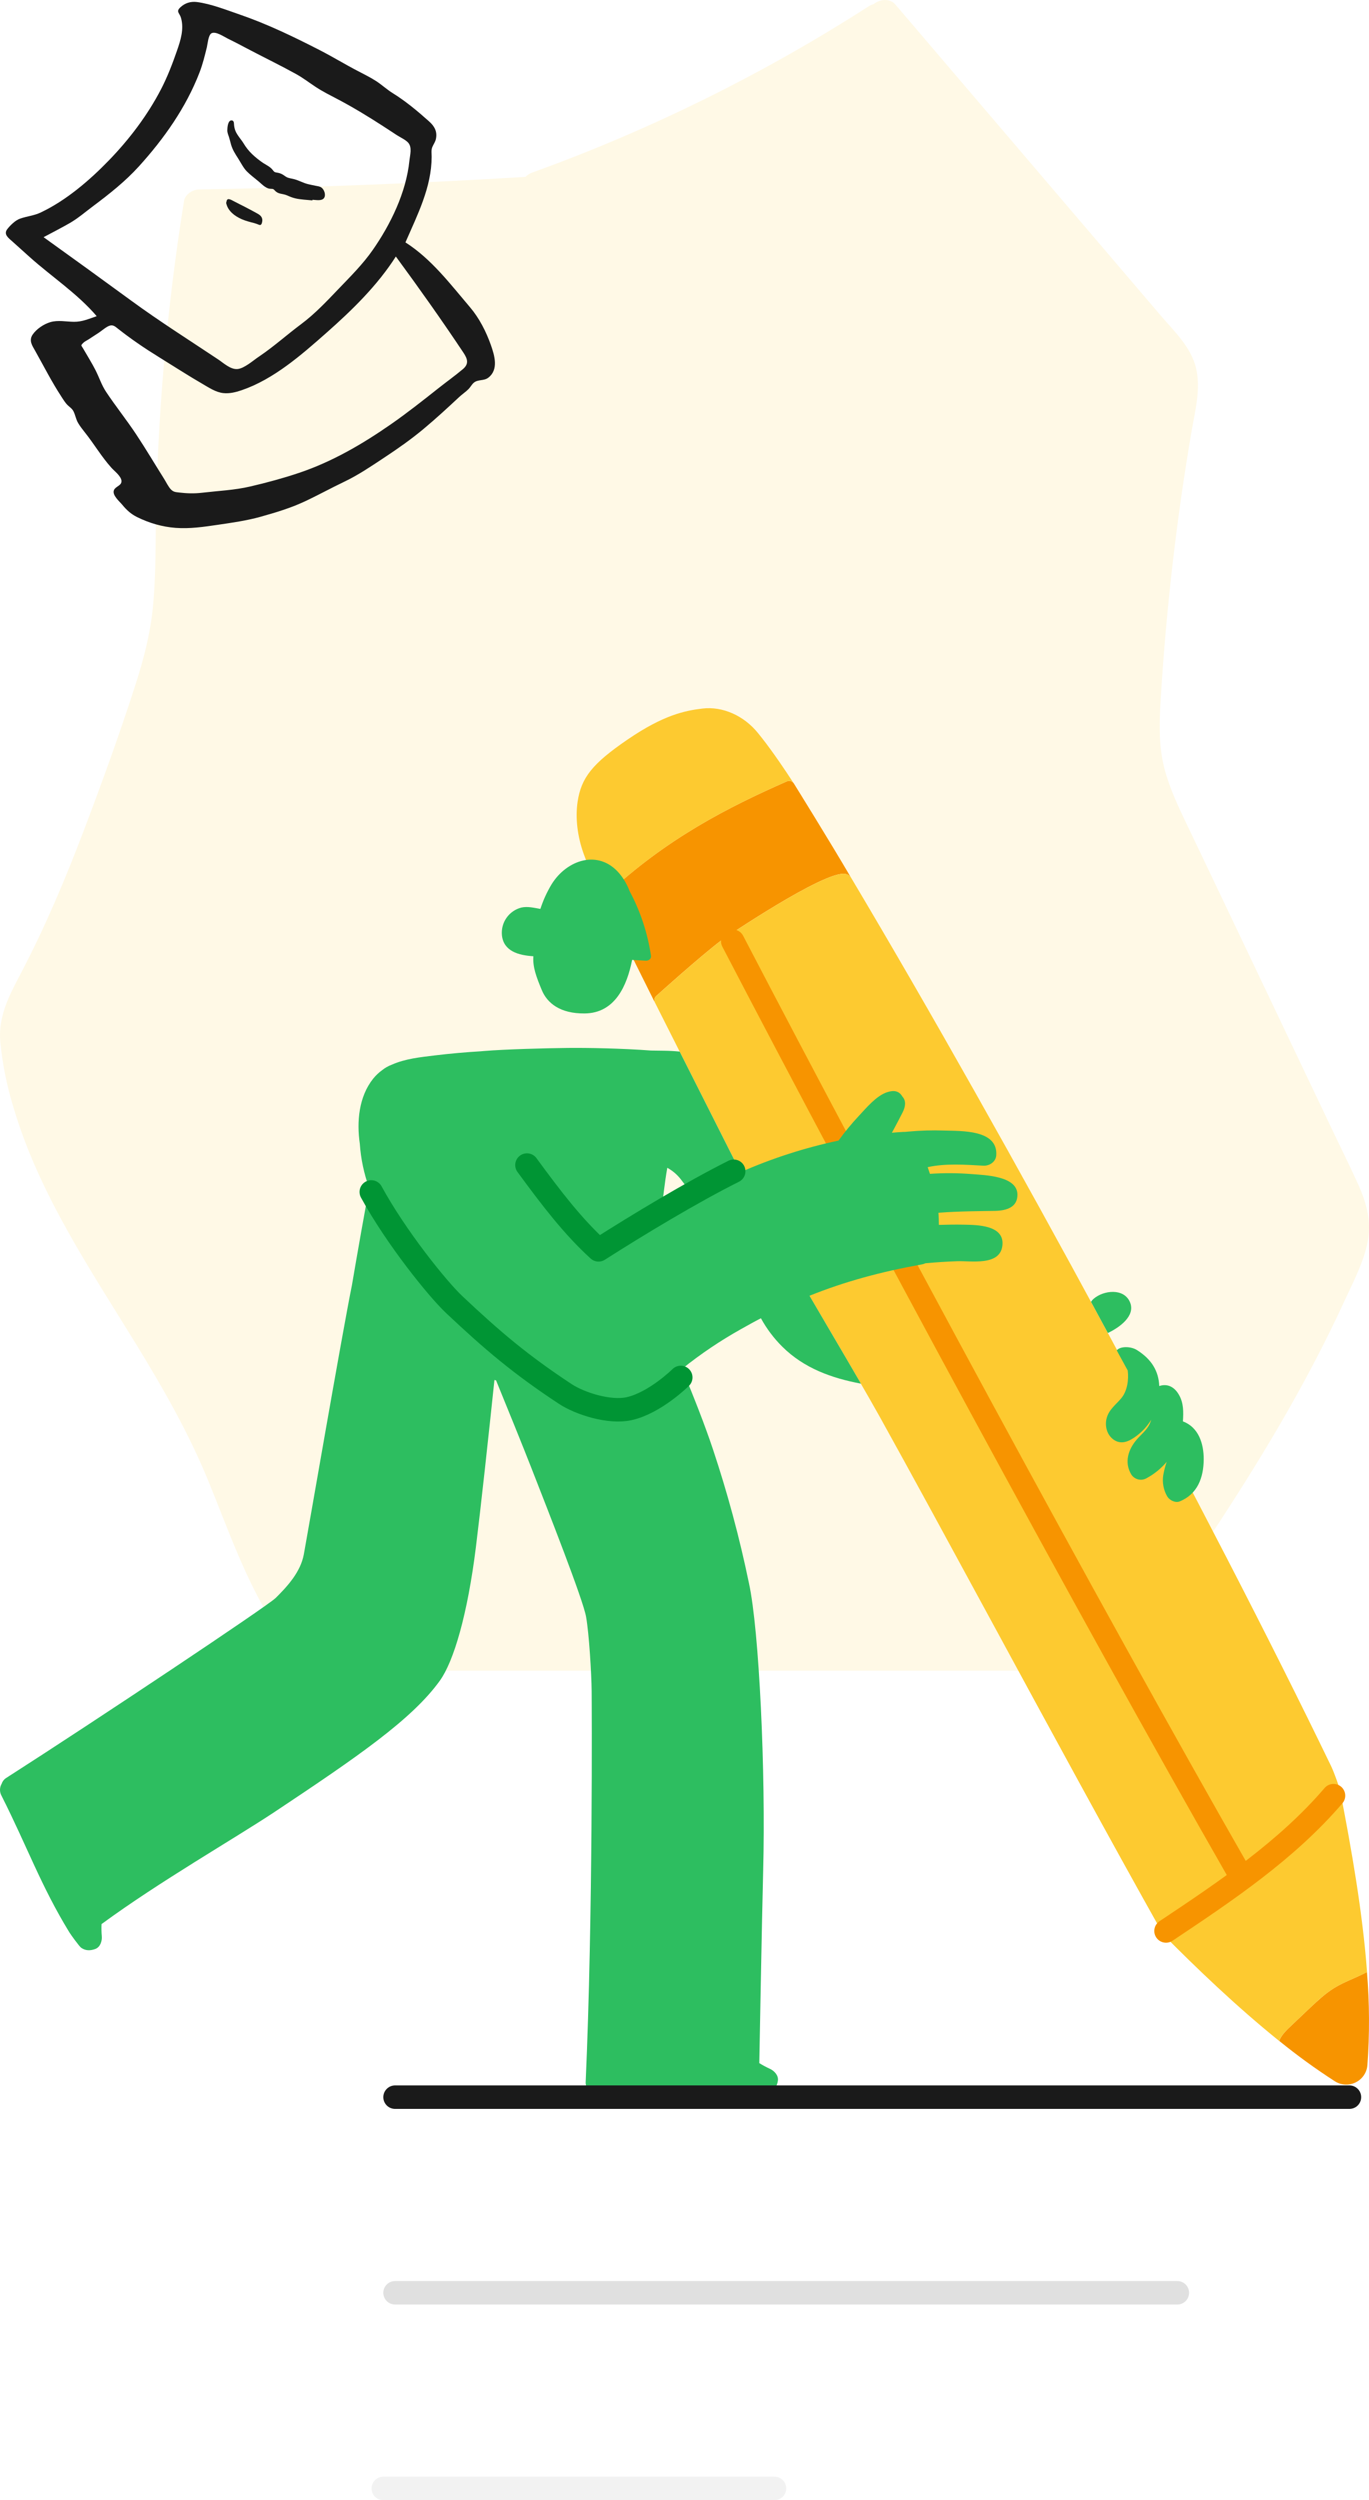 <svg width="350" height="639" viewBox="0 0 350 639" fill="none" xmlns="http://www.w3.org/2000/svg">
<g clip-path="url(#clip0)">
<g clip-path="url(#clip1)">
<path opacity="0.12" d="M3.53 283.328C10.078 305.303 23.105 324.488 34.967 343.839C41.75 354.904 48.181 366.189 53.141 378.216C58.439 391.115 62.934 404.489 70.674 416.201C72.481 419.799 74.293 423.412 76.298 426.892C75.085 429.271 76.207 432.911 79.698 432.906H80.804C81.082 433.136 81.371 433.355 81.67 433.558H92.067C92.276 433.35 92.484 433.125 92.682 432.885L219.371 432.612L254.56 432.537L271.623 432.5C276.605 432.5 281.421 432.088 284.923 428.095C288.354 424.188 291.091 419.51 294.042 415.234C296.993 410.957 300.008 406.563 302.953 402.233C309.02 393.274 314.975 384.23 320.657 375.014C326.34 365.798 331.733 356.471 336.694 346.881C339.103 342.248 341.403 337.551 343.595 332.79C345.781 328.043 348.406 323.099 349.534 317.978C350.753 312.456 349.448 307.591 347.166 302.556C344.883 297.52 342.355 292.479 339.981 287.449L324.971 255.911C320.036 245.555 315.105 235.2 310.18 224.848C307.686 219.627 305.191 214.401 302.696 209.17C300.446 204.423 298.286 199.623 297.249 194.443C296.18 189.017 296.469 183.372 296.8 177.872C297.139 172.298 297.558 166.728 298.057 161.162C299.072 149.672 300.396 138.215 302.028 126.79C302.83 121.245 303.701 115.721 304.642 110.219C305.546 104.954 307.042 99.426 305.786 94.091C304.53 88.757 300.232 84.71 296.832 80.738L285.741 67.743L239.999 14.149L228.907 1.149C227.464 -0.54 224.85 -0.198 223.316 1.085C222.898 1.182 222.5 1.35 222.14 1.582C195.106 18.948 166.207 33.223 135.986 44.138C135.367 44.362 134.808 44.728 134.356 45.207C120.917 46.019 107.471 46.691 94.018 47.222C79.653 47.782 65.286 48.181 50.917 48.419C49.314 48.419 47.325 49.633 47.047 51.365C42.614 78.948 40.204 106.819 39.836 134.755C39.751 141.597 39.761 148.455 39.083 155.276C38.42 161.931 36.763 168.383 34.715 174.739C30.679 187.344 26.136 199.842 21.442 212.211C16.749 224.581 11.543 236.913 5.368 248.7C2.407 254.345 -0.474 259.631 0.066 266.222C0.632 272.028 1.793 277.76 3.53 283.328Z" fill="#FDCA30"/>
</g>
<path fill-rule="evenodd" clip-rule="evenodd" d="M58.247 9.876C60.146 10.796 62.006 11.791 63.873 12.772C67.831 14.847 71.859 16.795 75.767 18.964C77.536 19.947 79.107 21.176 80.796 22.278C82.59 23.449 84.525 24.406 86.418 25.404C90.398 27.501 94.212 29.832 97.986 32.273C99.142 33.02 100.293 33.774 101.443 34.531C102.326 35.112 103.608 35.665 104.316 36.424C105.439 37.627 104.817 39.607 104.666 41.1C103.849 49.158 99.874 57.343 95.269 63.931C92.756 67.526 89.678 70.581 86.653 73.737C83.552 76.971 80.554 80.188 76.955 82.87C73.296 85.597 69.947 88.636 66.142 91.183C64.723 92.132 62.432 94.196 60.68 94.323C58.905 94.45 57.158 92.784 55.805 91.882C48.4 86.945 40.814 82.153 33.633 76.902C26.162 71.439 18.665 66.017 11.143 60.62C13.381 59.421 15.654 58.271 17.853 57.004C19.924 55.811 21.788 54.196 23.699 52.766C27.9 49.624 32.003 46.396 35.536 42.498C41.951 35.419 47.555 27.478 51.009 18.531C51.818 16.434 52.355 14.249 52.888 12.072C53.08 11.293 53.232 9.043 54.031 8.532C55.08 7.863 57.339 9.437 58.247 9.876ZM118.48 90.134C119.551 91.742 119.932 93.011 118.34 94.348C116.312 96.051 114.132 97.607 112.053 99.251C108.077 102.397 104.099 105.545 99.934 108.441C92.637 113.513 84.932 118.006 76.485 120.849C72.403 122.224 68.224 123.349 64.031 124.328C59.963 125.279 55.805 125.453 51.672 125.938C49.639 126.176 47.802 126.118 45.771 125.878C44.809 125.765 44.325 125.745 43.674 125.063C43.015 124.372 42.506 123.266 41.998 122.458C39.608 118.659 37.317 114.788 34.837 111.046C32.378 107.337 29.583 103.85 27.121 100.15C25.965 98.411 25.349 96.424 24.402 94.575C23.448 92.713 22.33 90.943 21.29 89.13C20.753 88.196 20.565 88.367 21.256 87.657C21.624 87.279 22.255 87.001 22.701 86.707C23.56 86.143 24.419 85.576 25.283 85.019C26.056 84.52 27.244 83.417 28.162 83.202C28.981 83.011 29.507 83.5 30.107 83.975C33.472 86.632 36.974 89.016 40.626 91.268C44.352 93.567 48.033 95.957 51.823 98.151C53.456 99.097 55.168 100.259 57.093 100.47C58.672 100.643 60.249 100.25 61.736 99.747C69.917 96.98 77.075 90.702 83.454 85.065C90.011 79.27 96.483 72.974 101.203 65.561C107.127 73.623 112.933 81.806 118.48 90.134ZM46.286 4.605C47.089 7.463 46.162 10.316 45.228 13.011C44.062 16.369 42.803 19.654 41.163 22.818C37.717 29.464 33.052 35.607 27.848 40.981C22.88 46.113 16.903 51.24 10.397 54.315C8.657 55.137 6.867 55.261 5.107 55.889C3.924 56.31 2.664 57.548 1.893 58.518C0.788 59.909 2.212 60.861 3.231 61.778C4.717 63.116 6.201 64.457 7.692 65.788C13.319 70.807 19.833 75.083 24.723 80.809C22.729 81.48 21.051 82.269 18.902 82.246C16.892 82.225 14.818 81.753 12.846 82.34C11.203 82.829 9.317 84.077 8.346 85.52C7.327 87.037 8.203 88.271 8.988 89.665C11.193 93.585 13.2 97.561 15.666 101.334C16.197 102.145 16.68 102.987 17.394 103.648C17.969 104.18 18.474 104.478 18.818 105.19C19.275 106.132 19.411 107.158 19.96 108.094C20.479 108.976 21.112 109.782 21.747 110.581C24.092 113.534 25.956 116.738 28.488 119.56C29.226 120.382 30.953 121.675 31.053 122.877C31.159 124.147 29.571 124.258 29.145 125.241C28.587 126.535 30.538 128.138 31.292 129.051C32.367 130.358 33.495 131.387 35.022 132.144C38.108 133.674 41.441 134.656 44.889 134.915C48.497 135.188 52.094 134.665 55.658 134.136C59.375 133.585 63.031 133.083 66.661 132.065C70.369 131.025 74.153 129.896 77.656 128.277C81.153 126.66 84.531 124.782 88.012 123.124C91.643 121.395 94.966 119.119 98.313 116.908C101.784 114.614 105.127 112.27 108.322 109.601C111.461 106.98 114.422 104.247 117.408 101.462C118.171 100.749 119.074 100.164 119.804 99.424C120.294 98.926 120.609 98.249 121.151 97.803C122.226 96.915 123.701 97.41 124.855 96.521C127.535 94.456 126.428 90.822 125.503 88.197C124.3 84.784 122.524 81.295 120.171 78.533C115.105 72.589 110.332 66.215 103.656 61.952C106.698 54.967 110.344 47.862 110.357 40.077C110.359 39.199 110.192 38.371 110.541 37.546C110.842 36.84 111.274 36.309 111.444 35.535C111.863 33.632 111.07 32.248 109.696 31.024C106.707 28.361 103.757 25.886 100.358 23.776C98.85 22.838 97.564 21.613 96.063 20.661C94.621 19.745 93.093 18.98 91.577 18.195C88.258 16.478 85.074 14.522 81.747 12.816C75.064 9.39 68.296 6.121 61.179 3.677C57.741 2.496 53.987 1.004 50.369 0.52C48.776 0.308 47.3 0.765 46.121 1.861C44.896 3.001 45.92 3.301 46.286 4.605Z" fill="#1A1A1A"/>
<path fill-rule="evenodd" clip-rule="evenodd" d="M63.112 43.815C62.218 42.915 61.564 41.56 60.877 40.491C60.141 39.346 59.46 38.286 59.075 36.973C58.89 36.34 58.755 35.689 58.552 35.063C58.36 34.472 58.115 33.956 58.116 33.32C58.117 32.656 58.247 30.644 59.267 30.775C59.86 30.851 59.798 31.484 59.842 31.938C59.892 32.459 59.999 32.973 60.196 33.459C60.663 34.607 61.617 35.571 62.262 36.63C62.886 37.657 63.599 38.578 64.471 39.407C65.309 40.205 66.233 40.949 67.191 41.598C68.032 42.168 69.022 42.567 69.67 43.384C70.058 43.873 70.129 44.024 70.769 44.111C71.287 44.182 71.779 44.325 72.232 44.59C72.746 44.89 73.125 45.27 73.711 45.446C74.22 45.598 74.751 45.669 75.264 45.809C76.45 46.131 77.516 46.759 78.725 47.056C79.351 47.21 79.983 47.333 80.614 47.463C81.118 47.566 81.709 47.616 82.145 47.912C82.877 48.41 83.385 49.802 82.854 50.597C82.282 51.453 80.73 51.087 79.884 51.058C79.878 51.114 79.873 51.169 79.866 51.225C78.433 51.066 76.949 51.029 75.541 50.708C74.797 50.538 74.117 50.261 73.423 49.95C72.836 49.687 72.252 49.627 71.635 49.48C71.084 49.349 70.632 49.116 70.257 48.683C69.776 48.128 69.611 48.321 68.938 48.235C67.856 48.096 66.836 46.972 66.042 46.308C65.074 45.499 64 44.71 63.112 43.815Z" fill="#1A1A1A"/>
<path fill-rule="evenodd" clip-rule="evenodd" d="M58.276 50.919C58.615 50.802 59.227 51.135 59.5 51.283C60.589 51.87 61.709 52.402 62.807 52.971C63.819 53.495 64.821 54.039 65.82 54.587C66.651 55.043 67.224 55.644 67.035 56.662C66.949 57.126 66.787 57.675 66.239 57.462C65.836 57.306 65.487 57.15 65.049 57.037C63.948 56.754 62.838 56.475 61.793 56.018C59.982 55.226 58.233 53.907 57.819 51.867C57.922 51.564 57.913 51.042 58.276 50.919Z" fill="#1A1A1A"/>
<path d="M201.177 199.704C186.21 206.291 170.245 214.381 154.903 228.81C154.679 229.022 154.53 229.3 154.478 229.603C154.426 229.907 154.473 230.219 154.613 230.493C156.124 233.478 159.062 239.4 161.899 245.122C164.176 249.709 166.324 254.043 167.441 256.258C167.301 255.979 167.257 255.663 167.314 255.356C167.372 255.05 167.528 254.77 167.759 254.561C168.206 254.157 178.715 244.666 184.494 240.27C184.732 240.089 210.854 222.346 216.124 223.359C216.423 223.409 216.708 223.522 216.96 223.691C217.211 223.86 217.424 224.08 217.584 224.338C212.322 215.307 203.054 200.407 202.959 200.255C202.778 199.964 202.498 199.749 202.171 199.648C201.843 199.546 201.49 199.566 201.177 199.704Z" fill="#F79400"/>
<path d="M349.481 504.034C349.248 504.134 349.006 504.248 348.801 504.362C346.263 505.655 343.535 506.596 341.106 508.093C338.839 509.491 336.881 511.335 334.928 513.165L330.237 517.613C329.286 518.516 327.566 520.061 327.052 521.625C331.598 525.321 336.344 528.764 341.268 531.938C342.059 532.442 342.966 532.733 343.902 532.782C344.838 532.831 345.771 532.637 346.61 532.219C347.445 531.806 348.158 531.184 348.68 530.414C349.202 529.643 349.516 528.75 349.59 527.823C350.17 519.902 350.134 511.949 349.481 504.034Z" fill="#F79400"/>
<path d="M201.178 199.704C201.489 199.568 201.839 199.548 202.164 199.647C202.489 199.747 202.768 199.959 202.95 200.246C197.722 192.204 194.842 188.658 193.758 187.323C190.141 182.864 184.699 180.478 179.576 181.096C175.141 181.629 169.642 182.722 160.441 189.019C151.458 195.165 148.592 198.739 147.665 204.956C147.061 209.024 147.613 213.739 149.224 218.23C150.782 222.428 152.585 226.53 154.623 230.517C154.484 230.242 154.436 229.93 154.489 229.627C154.541 229.324 154.69 229.046 154.913 228.834C170.246 214.381 186.225 206.291 201.178 199.704Z" fill="#FDCA30"/>
<path d="M330.237 517.613L334.947 513.165C336.881 511.335 338.84 509.491 341.126 508.093C343.554 506.596 346.283 505.655 348.821 504.362C349.044 504.248 349.267 504.134 349.5 504.034C348.379 488.93 345.589 472.908 342.552 457.347C342.552 457.347 342.528 457.243 342.514 457.19C342.457 457.029 341.188 453.212 340.342 451.454C309.182 386.976 257.57 291.491 217.594 224.338C217.435 224.08 217.222 223.859 216.971 223.69C216.719 223.521 216.434 223.408 216.135 223.359C210.864 222.346 184.742 240.089 184.505 240.27C178.725 244.666 168.217 254.157 167.77 254.561C167.538 254.771 167.382 255.052 167.325 255.359C167.269 255.667 167.315 255.984 167.456 256.263C167.456 256.263 184.006 289.058 189.947 300.84C195.085 311.016 204.048 326.268 211.957 339.728C216.853 348.055 221.463 355.926 224.828 361.948C232.951 376.567 243.112 395.275 253.863 415.066C267.827 440.802 283.659 469.952 297.3 494.239C297.301 494.25 297.301 494.261 297.3 494.272L297.395 494.405C297.423 494.438 297.447 494.476 297.475 494.505C297.486 494.516 297.496 494.529 297.504 494.543C305.555 502.704 316.207 512.927 327.034 521.634C327.566 520.061 329.286 518.516 330.237 517.613Z" fill="#FDCA30"/>
<path d="M187.332 240.559C222.228 307.575 278.867 412.504 316.444 478.093" stroke="#F79400" stroke-width="6" stroke-linecap="round" stroke-linejoin="round"/>
<path d="M298.107 493.526C313.421 483.312 328.943 472.917 340.925 458.939" stroke="#F79400" stroke-width="6" stroke-linecap="round" stroke-linejoin="round"/>
<path d="M136.367 244.405C136.163 247.18 137.104 249.633 138.497 253.012C139.889 256.391 143.207 259.077 149.461 259.024C157.213 258.958 160.312 251.957 161.61 245.336L165.084 245.531C165.902 245.574 166.538 245.022 166.429 244.271C165.574 238.481 163.72 232.883 160.949 227.727C160.337 226.078 159.445 224.547 158.311 223.202C152.955 216.961 144.875 219.794 141.03 225.997C139.832 227.982 138.868 230.098 138.154 232.304C136.567 232.033 134.913 231.596 133.287 231.957C131.743 232.354 130.393 233.292 129.483 234.6C128.572 235.909 128.161 237.5 128.325 239.086C128.782 243.135 132.589 244.167 136.367 244.405Z" fill="#2DBE60"/>
<path d="M248.326 300.07C244.807 299.794 241.272 299.776 237.751 300.018C237.565 299.443 237.37 298.877 237.171 298.307C241.762 297.294 246.838 297.679 251.377 297.931C252.941 298.022 254.576 296.981 254.704 295.303C255.179 288.696 245.816 289.086 241.334 288.948C238.306 288.847 235.274 288.936 232.256 289.215L231.377 289.295C231.243 289.286 231.108 289.286 230.973 289.295C229.985 289.352 229.001 289.424 228.022 289.509C229.058 287.651 230.179 285.436 230.707 284.424C231.539 282.827 231.691 281.334 230.707 280.27C229.889 278.868 228.639 278.549 226.824 279.143C224.034 280.056 221.491 283.164 219.528 285.255C217.681 287.231 215.96 289.322 214.376 291.515C205.768 293.339 197.371 296.047 189.319 299.595L173.768 268.773C172.48 268.644 171.173 268.568 169.809 268.549L166.42 268.502C159.186 267.95 150.027 267.779 145.208 267.836C139.438 267.903 129.357 268.159 123.596 268.63L123.078 268.682C119.073 268.92 115.076 269.278 111.087 269.756C107.513 270.189 103.549 270.602 100.189 272.109L100.084 272.152C99.225 272.477 98.423 272.935 97.708 273.511C96.846 274.129 96.072 274.861 95.407 275.688C91.743 280.27 91.158 286.672 91.99 292.323C92.254 296.176 93.053 299.974 94.366 303.606C93.211 309.909 91.586 319.015 89.97 328.492C87.446 340.983 78.501 392.894 77.674 397.29C76.847 401.686 73.663 405.275 70.483 408.412C68.349 410.503 24.879 439.5 1.643 454.381C1.075 454.723 0.647 455.255 0.435 455.883C0.155 456.356 0.004 456.894 8.94878e-05 457.444C-0.004 457.993 0.138 458.534 0.412 459.011C6.914 471.877 10.469 482.01 17.712 493.84C18.14 494.543 20.293 497.504 20.763 497.827C21.909 498.616 23.097 498.592 24.366 498.127C25.635 497.661 26.139 496.088 26.025 494.861C25.937 493.833 25.916 492.799 25.963 491.767C40.74 480.912 59.851 469.975 70.255 463.07C91.263 449.096 105.341 439.457 112.456 429.552C115.992 424.624 119.523 412.727 121.681 395.332C122.931 385.251 124.884 367.2 126.41 352.708L126.824 352.803C130.151 360.95 133.444 369.039 135.792 375.037C140.174 386.244 149.062 408.816 149.837 413.226C150.612 417.637 151.22 427.77 151.263 432.238C151.291 435.227 151.624 489.377 149.732 532.19C149.706 532.855 149.941 533.504 150.388 533.997C150.632 534.493 151.012 534.911 151.482 535.202C151.953 535.493 152.497 535.645 153.05 535.641C166.885 535.888 178.002 535.979 191.867 535.498C192.689 535.47 196.325 535.056 196.838 534.805C198.088 534.196 198.654 533.151 198.872 531.815C199.091 530.479 197.974 529.272 196.848 528.764C195.91 528.334 195 527.845 194.124 527.3C194.124 527.3 194.785 490.674 195.113 478.184C195.783 452.96 194.091 416.591 191.486 404.676C189.089 393.062 186.006 381.6 182.252 370.351C180.236 364.296 177.351 356.971 174.39 349.852C179.129 346.046 184.178 342.643 189.485 339.68C191.187 338.73 192.865 337.779 194.538 336.924C196 339.599 197.843 342.049 200.008 344.196C205.602 349.747 212.689 352.238 220.108 353.64C217.622 349.362 214.847 344.609 211.971 339.728C210.331 336.938 208.644 334.072 206.962 331.173C215.992 327.542 225.241 325.032 235.74 323.15C236.022 323.099 236.295 323.009 236.553 322.884L236.738 322.855C239.4 322.608 242.069 322.439 244.747 322.347C248.236 322.223 255.588 323.587 256.258 318.459C256.971 313.069 249.809 313.074 246.277 313.003C244.196 312.96 242.114 313.003 240.032 313.064C240.032 312.028 239.996 310.992 239.923 309.956C245.274 309.552 251.135 309.543 254.376 309.481C257.39 309.424 260.17 308.53 260.122 305.284C260.027 300.484 251.677 300.355 248.326 300.07ZM174.043 301.396C174.994 302.603 176.011 304.053 177.019 305.612C174.316 307.069 171.638 308.597 168.986 310.194C169.533 306.334 169.908 302.351 170.602 298.473C171.939 299.2 173.11 300.195 174.043 301.396Z" fill="#2DBE60"/>
<path d="M302.428 363.283C302.57 360.907 302.651 358.621 301.382 356.439C300.165 354.343 298.34 353.587 296.377 354.253C296.22 350.45 294.448 347.432 290.674 345.051C289.12 344.067 286.396 344.029 285.503 345.137L288.316 350.284C288.611 352.627 288.212 355.512 286.672 357.361C285.246 359.067 283.483 360.26 282.912 362.527C282.409 364.524 283.017 366.777 284.742 367.974C286.8 369.4 288.887 368.269 290.645 366.938C292.122 365.817 293.373 364.427 294.333 362.841C294.224 363.233 294.081 363.615 293.906 363.982C293.15 365.541 291.786 366.577 290.674 367.86C288.464 370.408 287.371 373.716 289.196 376.805C289.588 377.447 290.213 377.912 290.941 378.102C291.668 378.293 292.441 378.194 293.098 377.827C295.076 376.765 296.836 375.337 298.283 373.621C297.897 374.734 297.6 375.877 297.394 377.038C297.106 378.894 297.458 380.793 298.392 382.423C298.948 383.416 300.479 384.196 301.61 383.735C306.159 381.881 307.713 377.675 307.741 373.003C307.765 368.934 306.42 364.785 302.428 363.283Z" fill="#2DBE60"/>
<path d="M288.915 332.874C287.376 329.12 282.1 329.756 279.567 331.976C279.318 332.193 279.103 332.446 278.93 332.727C280.371 335.379 281.808 338.033 283.241 340.688C286.135 339.329 290.351 336.368 288.915 332.874Z" fill="#2DBE60"/>
<path d="M345 536H101" stroke="#1A1A1A" stroke-width="6" stroke-linecap="round" stroke-linejoin="round"/>
<path d="M301 586L101 586" stroke="#E0E0E0" stroke-width="6" stroke-linecap="round" stroke-linejoin="round"/>
<path opacity="0.4" d="M198 636L98 636" stroke="#E0E0E0" stroke-width="6" stroke-linecap="round" stroke-linejoin="round"/>
<path d="M134.724 297.77C141.083 306.444 146.511 313.516 153.022 319.443C163.117 313.003 176.872 304.709 187.58 299.352" stroke="#009534" stroke-width="6" stroke-linecap="round" stroke-linejoin="round"/>
<path d="M94.923 304.642C101.22 316.22 111.876 329.433 116.116 333.426C126.026 342.76 133.141 348.773 144.505 356.268C148.236 358.725 155.793 361.159 160.826 360.037C167.48 358.563 174.044 352.052 174.044 352.052" stroke="#009534" stroke-width="6" stroke-linecap="round" stroke-linejoin="round"/>
</g>
<defs>
<clipPath id="clip0">
<rect width="350" height="639" fill="white"/>
</clipPath>
<clipPath id="clip1">
<rect width="350" height="427" fill="white"/>
</clipPath>
</defs>
</svg>

